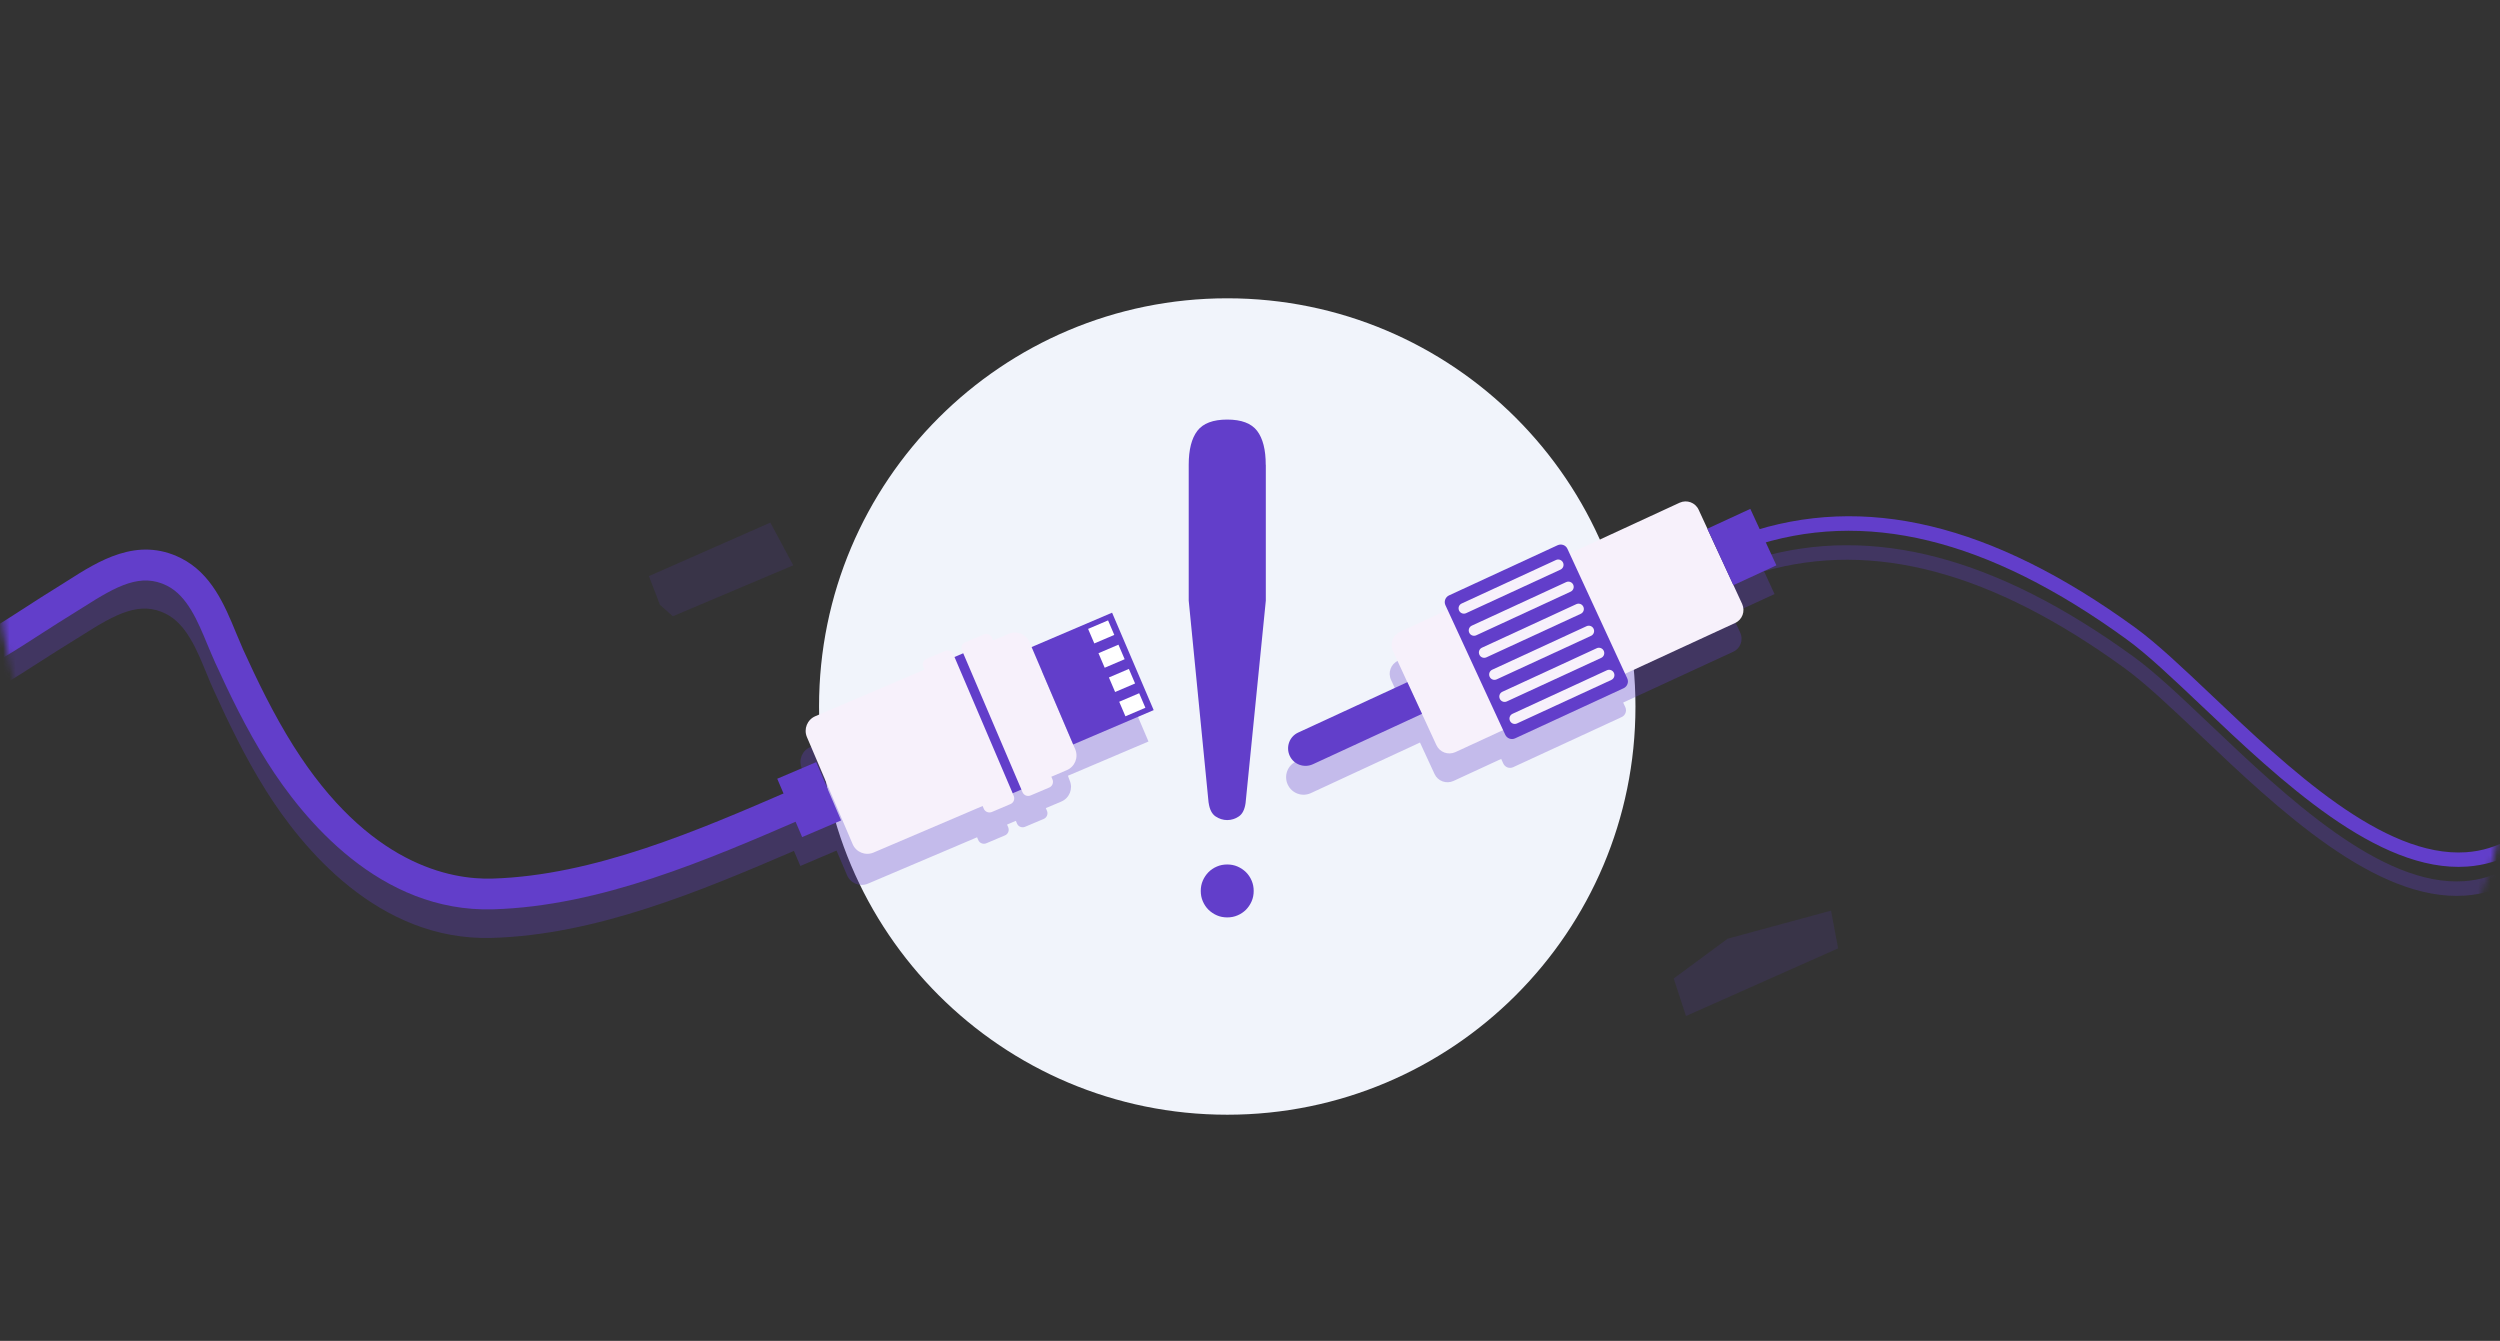 <svg width="399" height="214" viewBox="0 0 399 214" fill="none" xmlns="http://www.w3.org/2000/svg">
    <rect x="0" y="0" width="399" height="214" fill="#333333" stroke="none"/>
    <mask id="mask0_177_64437" style="mask-type:alpha" maskUnits="userSpaceOnUse" x="0" y="0" width="399" height="214">
    <path fill-rule="evenodd" clip-rule="evenodd" d="M197.146 6.075C238.049 2.343 283.116 -6.002 318.226 7.084C353.807 20.346 361.429 48.441 374.635 72.23C387.934 96.185 407.666 121.053 394.845 145.101C381.999 169.195 344.737 185.429 307.743 197.697C274.068 208.864 235.601 209.43 197.146 210.66C156.232 211.969 112.141 218.234 77.603 205.057C42.408 191.629 28.916 165.618 16.584 141.773C4.42 118.249 -8.734 92.484 7.715 69.91C23.698 47.976 65.371 38.72 100.237 26.97C130.902 16.637 162.347 9.249 197.146 6.075Z" fill="#EEF7F9"/>
    </mask>
    <g mask="url(#mask0_177_64437)">
    <path d="M195.869 177.909C231.85 177.909 261.019 148.741 261.019 112.759C261.019 76.778 231.85 47.609 195.869 47.609C159.887 47.609 130.719 76.778 130.719 112.759C130.719 148.741 159.887 177.909 195.869 177.909Z" fill="#F1F4FB"/>
    <path d="M191.968 140.548C192.19 140.038 192.491 139.593 192.87 139.201C193.25 138.821 193.694 138.521 194.217 138.298C194.727 138.076 195.277 137.971 195.865 137.971C196.453 137.971 197.003 138.076 197.513 138.298C198.023 138.521 198.467 138.821 198.86 139.201C199.239 139.58 199.54 140.025 199.762 140.548C199.984 141.058 200.089 141.607 200.089 142.195C200.089 142.784 199.984 143.333 199.762 143.843C199.54 144.353 199.239 144.798 198.86 145.19C198.48 145.569 198.036 145.87 197.513 146.092C197.003 146.315 196.453 146.419 195.865 146.419C195.277 146.419 194.727 146.315 194.217 146.092C193.707 145.87 193.263 145.569 192.87 145.19C192.491 144.811 192.19 144.366 191.968 143.843C191.746 143.333 191.641 142.784 191.641 142.195C191.641 141.607 191.746 141.058 191.968 140.548ZM202.011 74.181C202.011 71.775 201.554 69.971 200.638 68.767C199.723 67.564 198.127 66.963 195.865 66.963C193.603 66.963 192.007 67.564 191.092 68.767C190.176 69.971 189.719 71.775 189.719 74.181V95.863L192.896 128.164V128.085C193.04 129.158 193.406 129.89 193.995 130.295C194.583 130.688 195.211 130.884 195.865 130.884C196.519 130.884 197.133 130.688 197.709 130.308C198.284 129.929 198.65 129.21 198.794 128.164L202.024 95.863V74.181H202.011Z" fill="#623ECA"/>
    <path opacity="0.31" d="M490.434 191.622C482.561 191.661 472.283 186.378 467.078 174.452C460.657 159.74 464.005 143.904 467.222 128.578C467.471 127.414 467.719 126.237 467.954 125.086L468.137 124.197C471.799 106.477 475.591 88.143 475.657 69.692C475.696 58.432 473.447 46.937 469.341 37.339C464.424 25.844 456.957 17.383 447.75 12.832C439.106 8.569 429.403 8.164 421.792 11.721C415.018 14.899 410.415 20.757 408.506 28.669C405.341 41.746 407.931 55.398 410.415 68.606C410.742 70.306 411.056 71.98 411.357 73.654C411.527 74.556 411.684 75.472 411.854 76.387C415.345 95.427 419.308 117.004 406.597 132.893C402.713 137.758 398.358 140.282 393.284 140.635C380.037 141.55 364.907 127.191 352.758 115.657C348.024 111.159 343.931 107.275 340.453 104.764C318.523 88.862 298.907 83.71 280.56 89.059L279.056 85.816L272.19 88.98L270.804 85.959C270.281 84.809 268.921 84.312 267.77 84.835L250.208 92.942L249.868 92.197C249.593 91.609 248.887 91.347 248.299 91.622L230.971 99.625C230.383 99.9 230.121 100.606 230.396 101.194L230.736 101.94L223.125 105.457C221.974 105.98 221.477 107.34 222.001 108.491L224.289 113.434L206.883 121.516C205.484 122.157 204.87 123.818 205.523 125.217C206.164 126.616 207.825 127.231 209.224 126.577L226.63 118.508L228.945 123.517C229.468 124.668 230.828 125.164 231.978 124.641L239.589 121.124L239.929 121.869C240.204 122.457 240.91 122.719 241.499 122.444L258.826 114.441C259.414 114.167 259.676 113.46 259.401 112.872L259.061 112.127L276.624 104.019C277.774 103.496 278.271 102.136 277.748 100.985L276.702 98.736L276.349 97.977L283.214 94.812L281.541 91.177C299.064 86.208 317.921 91.269 339.08 106.634C342.427 109.067 346.468 112.898 351.15 117.331C363.638 129.179 379.174 143.917 393.441 142.936C399.117 142.544 404.151 139.654 408.414 134.331C421.779 117.619 417.725 95.48 414.142 75.955C413.972 75.04 413.802 74.138 413.645 73.235C413.344 71.561 413.018 69.874 412.704 68.174C410.258 55.202 407.721 41.798 410.768 29.218C412.508 22.012 416.666 16.703 422.786 13.839C429.769 10.57 438.714 10.975 446.73 14.925C455.44 19.214 462.527 27.282 467.222 38.254C471.211 47.578 473.381 58.746 473.355 69.692C473.29 87.908 469.524 106.124 465.888 123.739L465.705 124.628C465.47 125.792 465.221 126.943 464.973 128.12C461.677 143.799 458.264 160.002 464.973 175.394C467.209 180.52 470.818 185.162 475.134 188.484C479.841 192.106 485.151 193.989 490.46 193.963L490.434 191.622Z" fill="#623ECA"/>
    <path d="M271.105 81.357L278.049 96.395C278.572 97.546 278.075 98.906 276.925 99.429L232.279 120.039C231.129 120.562 229.769 120.065 229.246 118.914L222.302 103.876C221.778 102.725 222.275 101.365 223.426 100.842L268.071 80.232C269.222 79.709 270.582 80.206 271.105 81.357Z" fill="#F7F1FB"/>
    <path opacity="0.14" d="M293.362 151.357L269.087 162.157L267.121 156.166L275.736 149.812L292.232 145.336L293.362 151.357Z" fill="#623ECA"/>
    <path d="M250.163 87.595L259.709 108.27C259.984 108.858 259.722 109.564 259.134 109.839L241.807 117.842C241.218 118.117 240.512 117.855 240.238 117.267L230.691 96.592C230.417 96.003 230.678 95.297 231.267 95.023L248.594 87.019C249.195 86.745 249.902 87.006 250.163 87.595Z" fill="#623ECA"/>
    <path d="M257.583 107.394C257.78 107.826 257.597 108.323 257.165 108.519L242.113 115.463C241.682 115.659 241.185 115.476 240.989 115.045C240.793 114.613 240.976 114.116 241.407 113.92L256.459 106.976C256.877 106.78 257.387 106.963 257.583 107.394Z" fill="#F7F1FB"/>
    <path d="M255.962 103.878C256.159 104.309 255.975 104.806 255.544 105.002L240.492 111.946C240.061 112.143 239.564 111.959 239.368 111.528C239.171 111.096 239.355 110.599 239.786 110.403L254.838 103.459C255.256 103.263 255.766 103.446 255.962 103.878Z" fill="#F7F1FB"/>
    <path d="M254.341 100.358C254.537 100.79 254.354 101.287 253.923 101.483L238.871 108.427C238.44 108.623 237.943 108.44 237.746 108.008C237.55 107.577 237.733 107.08 238.165 106.884L253.217 99.94C253.635 99.744 254.145 99.927 254.341 100.358Z" fill="#F7F1FB"/>
    <path d="M252.705 96.842C252.901 97.273 252.718 97.77 252.286 97.966L237.234 104.91C236.803 105.106 236.306 104.923 236.11 104.492C235.914 104.06 236.097 103.563 236.528 103.367L251.58 96.423C252.012 96.227 252.508 96.41 252.705 96.842Z" fill="#F7F1FB"/>
    <path d="M251.084 93.31C251.28 93.742 251.097 94.239 250.665 94.435L235.613 101.392C235.182 101.588 234.685 101.405 234.489 100.974C234.293 100.542 234.476 100.045 234.907 99.849L249.959 92.905C250.377 92.709 250.887 92.892 251.084 93.31Z" fill="#F7F1FB"/>
    <path d="M249.462 89.793C249.659 90.224 249.475 90.721 249.044 90.917L233.992 97.861C233.561 98.058 233.064 97.874 232.868 97.443C232.671 97.011 232.855 96.514 233.286 96.318L248.338 89.374C248.756 89.178 249.266 89.374 249.462 89.793Z" fill="#F7F1FB"/>
    <path d="M224.613 108.871L226.954 113.932L209.535 121.974C208.136 122.615 206.475 122.014 205.834 120.614C205.193 119.215 205.795 117.554 207.194 116.914L224.613 108.871Z" fill="#623ECA"/>
    <path d="M272.489 84.385L276.648 93.397L283.511 90.229L279.351 81.217L272.489 84.385Z" fill="#623ECA"/>
    <path d="M278.531 85.175C297.545 78.662 317.893 83.553 340.752 100.148C344.231 102.672 348.324 106.556 353.058 111.041C365.206 122.575 380.336 136.921 393.583 136.018C398.657 135.665 402.999 133.141 406.896 128.277C419.594 112.388 415.644 90.811 412.153 71.771C411.983 70.855 411.813 69.94 411.656 69.038C411.355 67.377 411.041 65.69 410.714 63.99C408.217 50.782 405.64 37.116 408.805 24.052C410.714 16.141 415.318 10.282 422.091 7.105C429.702 3.548 439.406 3.953 448.049 8.216C457.256 12.754 464.736 21.228 469.64 32.722C473.746 42.334 475.995 53.816 475.956 65.075C475.891 83.527 472.098 101.861 468.437 119.581L468.254 120.47C468.018 121.634 467.77 122.797 467.521 123.961C464.304 139.275 460.957 155.111 467.377 169.836C472.582 181.762 482.848 187.058 490.733 187.006L490.746 189.334C485.424 189.36 480.128 187.464 475.42 183.854C471.104 180.533 467.495 175.89 465.259 170.764C458.55 155.372 461.964 139.157 465.259 123.491C465.507 122.327 465.756 121.163 465.991 119.999L466.174 119.11C469.823 101.495 473.589 83.278 473.641 65.062C473.681 54.117 471.497 42.949 467.508 33.625C462.813 22.653 455.726 14.585 447.016 10.295C439 6.346 430.055 5.941 423.072 9.21C416.952 12.074 412.807 17.396 411.054 24.589C408.007 37.169 410.544 50.586 412.99 63.545C413.317 65.245 413.631 66.932 413.931 68.606C414.101 69.508 414.258 70.411 414.428 71.326C418.011 90.85 422.065 112.99 408.701 129.702C404.437 135.025 399.403 137.928 393.727 138.307C379.46 139.288 363.925 124.537 351.436 112.702C346.754 108.269 342.714 104.424 339.366 102.005C317.161 85.894 297.506 81.108 279.264 87.359L278.531 85.175Z" fill="#623ECA"/>
    <path opacity="0.31" d="M170.445 123.81L183.299 118.344L176.682 102.782L163.828 108.249L163.501 107.49C162.951 106.196 161.461 105.594 160.166 106.143L157.695 107.189L157.511 106.758C157.302 106.248 156.714 106.026 156.217 106.235L153.248 107.49C152.738 107.699 152.516 108.288 152.725 108.785L152.908 109.216L151.509 109.818L151.326 109.386C151.117 108.876 150.528 108.654 150.031 108.863L147.063 110.119C146.553 110.328 146.331 110.916 146.54 111.413L146.723 111.845L129.304 119.247C128.01 119.796 127.408 121.287 127.957 122.581L129.592 126.413L123.812 128.871L124.832 131.264C110.382 137.476 94.14 144.315 78.382 144.76C71.634 144.956 58.544 142.458 46.67 123.562C43.427 118.397 40.798 112.878 38.654 108.157C38.288 107.333 37.922 106.457 37.542 105.529C35.698 101.069 33.619 96.009 28.755 93.55C21.797 90.045 15.599 93.982 10.604 97.146C10.002 97.525 9.4 97.905 8.812 98.271C7.217 99.239 5.582 100.298 4 101.318C-4.344 106.693 -12.975 112.25 -22.325 111.322C-30.772 110.485 -38.305 104.901 -42.489 96.388C-50.859 79.348 -49.46 62.1 -38.239 43.687C-28.353 27.445 -12.674 13.074 1.162 0.389C3.254 -1.533 5.229 -3.338 7.164 -5.143C11.1 -8.804 15.534 -13.159 18.371 -18.612C21.601 -24.811 22.111 -31.48 19.797 -36.881C17.809 -41.51 13.637 -45.459 7.4 -48.611C-2.735 -53.698 -13.485 -55.856 -24.587 -54.992C-34.212 -54.247 -44.399 -51.2 -54.86 -45.93C-73.548 -36.515 -90.247 -21.816 -105.521 -7.327L-116.375 2.978L-113.001 6.535L-102.147 -3.77C-87.161 -17.997 -70.788 -32.422 -52.663 -41.549C-42.777 -46.532 -33.205 -49.409 -24.221 -50.102C-14.021 -50.886 -4.147 -48.912 5.124 -44.217C10.303 -41.589 13.703 -38.463 15.233 -34.919C16.946 -30.931 16.475 -25.674 13.964 -20.848C11.493 -16.088 7.4 -12.087 3.764 -8.713C1.842 -6.921 -0.133 -5.117 -2.212 -3.207C-16.283 9.7 -32.237 24.333 -42.489 41.163C-48.178 50.513 -51.447 59.393 -52.493 68.337C-53.67 78.511 -51.813 88.685 -46.949 98.585C-46.007 100.507 -44.922 102.299 -43.706 103.946C-38.54 110.956 -31.073 115.428 -22.874 116.239C-11.811 117.337 -2.029 111.034 6.602 105.476C8.237 104.43 9.78 103.436 11.323 102.495C11.937 102.116 12.552 101.723 13.193 101.331C18.528 97.944 22.347 95.878 26.492 97.97C29.722 99.605 31.37 103.58 32.952 107.438C33.331 108.366 33.724 109.321 34.142 110.223C36.352 115.088 39.072 120.803 42.472 126.204C48.122 135.201 60.322 150.213 78.487 149.69C95.16 149.219 111.872 142.184 126.715 135.802L127.735 138.208L133.515 135.75L135.189 139.686C135.738 140.981 137.229 141.582 138.523 141.033L155.942 133.631L156.125 134.063C156.335 134.573 156.923 134.795 157.42 134.586L160.388 133.331C160.898 133.121 161.121 132.533 160.911 132.036L160.728 131.604L162.128 131.003L162.311 131.434C162.52 131.944 163.108 132.167 163.605 131.957L166.574 130.702C167.084 130.493 167.306 129.904 167.097 129.407L166.914 128.976L169.385 127.93C170.68 127.38 171.282 125.89 170.732 124.595L170.445 123.81Z" fill="#623ECA"/>
    <path d="M163.192 126.431C163.402 126.941 163.991 127.163 164.487 126.953L167.454 125.693C167.964 125.483 168.185 124.894 167.975 124.397L167.792 123.966L170.262 122.916C171.555 122.365 172.155 120.874 171.604 119.58L164.308 102.499C163.757 101.205 162.265 100.606 160.971 101.157L158.501 102.206L158.317 101.775C158.107 101.266 157.519 101.044 157.022 101.254L154.055 102.514C153.546 102.724 153.324 103.313 153.534 103.809L153.718 104.24L152.319 104.844L152.136 104.413C151.926 103.903 151.337 103.682 150.84 103.892L147.874 105.151C147.364 105.361 147.142 105.95 147.352 106.447L147.536 106.878L130.128 114.305C128.835 114.856 128.235 116.348 128.786 117.642L136.082 134.723C136.633 136.017 138.125 136.616 139.419 136.065L156.827 128.638L157.01 129.069C157.22 129.579 157.809 129.8 158.306 129.59L161.272 128.33C161.782 128.12 162.004 127.532 161.794 127.035L161.61 126.604L163.008 126L163.192 126.431Z" fill="#F7F1FB"/>
    <path opacity="0.14" d="M107.383 98.357L126.606 90.223L122.947 83.405L103.567 91.947L105.323 96.526L107.383 98.357Z" fill="#623ECA"/>
    <path d="M184.128 113.335L177.488 97.784L164.643 103.268L171.282 118.819L184.128 113.335Z" fill="#623ECA"/>
    <path d="M177.839 101.333L176.848 99.012L173.66 100.372L174.651 102.694L177.839 101.333Z" fill="white"/>
    <path d="M179.495 105.211L178.504 102.89L175.317 104.25L176.308 106.572L179.495 105.211Z" fill="white"/>
    <path d="M181.159 109.083L180.168 106.762L176.981 108.122L177.972 110.444L181.159 109.083Z" fill="white"/>
    <path d="M182.804 112.96L181.812 110.639L178.625 111.999L179.616 114.321L182.804 112.96Z" fill="white"/>
    <path d="M163.019 126.017L153.73 104.26L152.335 104.855L161.624 126.613L163.019 126.017Z" fill="#623ECA"/>
    <path d="M134.24 130.943L130.266 121.634L124.047 124.288L128.022 133.598L134.24 130.943Z" fill="#623ECA"/>
    <path d="M-43.477 99.575C-44.696 97.929 -45.784 96.139 -46.728 94.218C-51.594 84.339 -53.479 74.168 -52.317 63.979C-51.297 55.032 -48.041 46.135 -42.353 36.79C-32.139 19.945 -16.206 5.288 -2.154 -7.64C-0.064 -9.552 1.894 -11.36 3.814 -13.154C7.445 -16.533 11.519 -20.554 13.996 -25.305C16.5 -30.12 16.963 -35.391 15.244 -39.377C13.722 -42.919 10.317 -46.039 5.122 -48.66C-4.157 -53.341 -14.033 -55.301 -24.232 -54.502C-33.215 -53.795 -42.783 -50.904 -52.662 -45.908C-70.773 -36.753 -87.124 -22.305 -102.09 -8.055L-112.929 2.265L-116.321 -1.287L-105.482 -11.607C-90.229 -26.119 -73.551 -40.842 -54.878 -50.285C-44.424 -55.571 -34.255 -58.633 -24.618 -59.392C-13.517 -60.272 -2.764 -58.13 7.326 -53.044C13.568 -49.889 17.745 -45.959 19.74 -41.332C22.076 -35.922 21.562 -29.265 18.341 -23.062C15.512 -17.604 11.085 -13.243 7.154 -9.576C5.221 -7.768 3.249 -5.961 1.16 -4.035C-12.657 8.67 -28.302 23.078 -38.178 39.321C-49.371 57.763 -50.732 75 -42.35 92.028C-38.153 100.535 -30.613 106.107 -22.164 106.932C-12.799 107.847 -4.189 102.276 4.146 96.889C5.727 95.867 7.36 94.805 8.954 93.835C9.542 93.468 10.143 93.088 10.744 92.708C15.721 89.536 21.927 85.578 28.889 89.085C33.758 91.537 35.857 96.581 37.695 101.051C38.075 101.979 38.443 102.854 38.81 103.678C40.962 108.395 43.598 113.91 46.849 119.071C58.751 137.95 71.844 140.428 78.592 140.222C94.768 139.741 111.457 132.524 126.185 126.147L128.315 125.228L130.257 129.737L128.127 130.655C112.993 137.203 95.86 144.617 78.73 145.126C60.58 145.676 48.357 130.681 42.681 121.692C39.273 116.296 36.545 110.586 34.328 105.724C33.921 104.823 33.527 103.869 33.133 102.941C31.546 99.098 29.892 95.112 26.66 93.482C22.498 91.396 18.696 93.468 13.365 96.863C12.738 97.269 12.111 97.662 11.497 98.029C9.955 98.973 8.413 99.969 6.78 101.018C-1.842 106.588 -11.615 112.906 -22.68 111.824C-30.841 111.038 -38.301 106.576 -43.477 99.575Z" fill="#623ECA"/>
    </g>
    </svg>
    